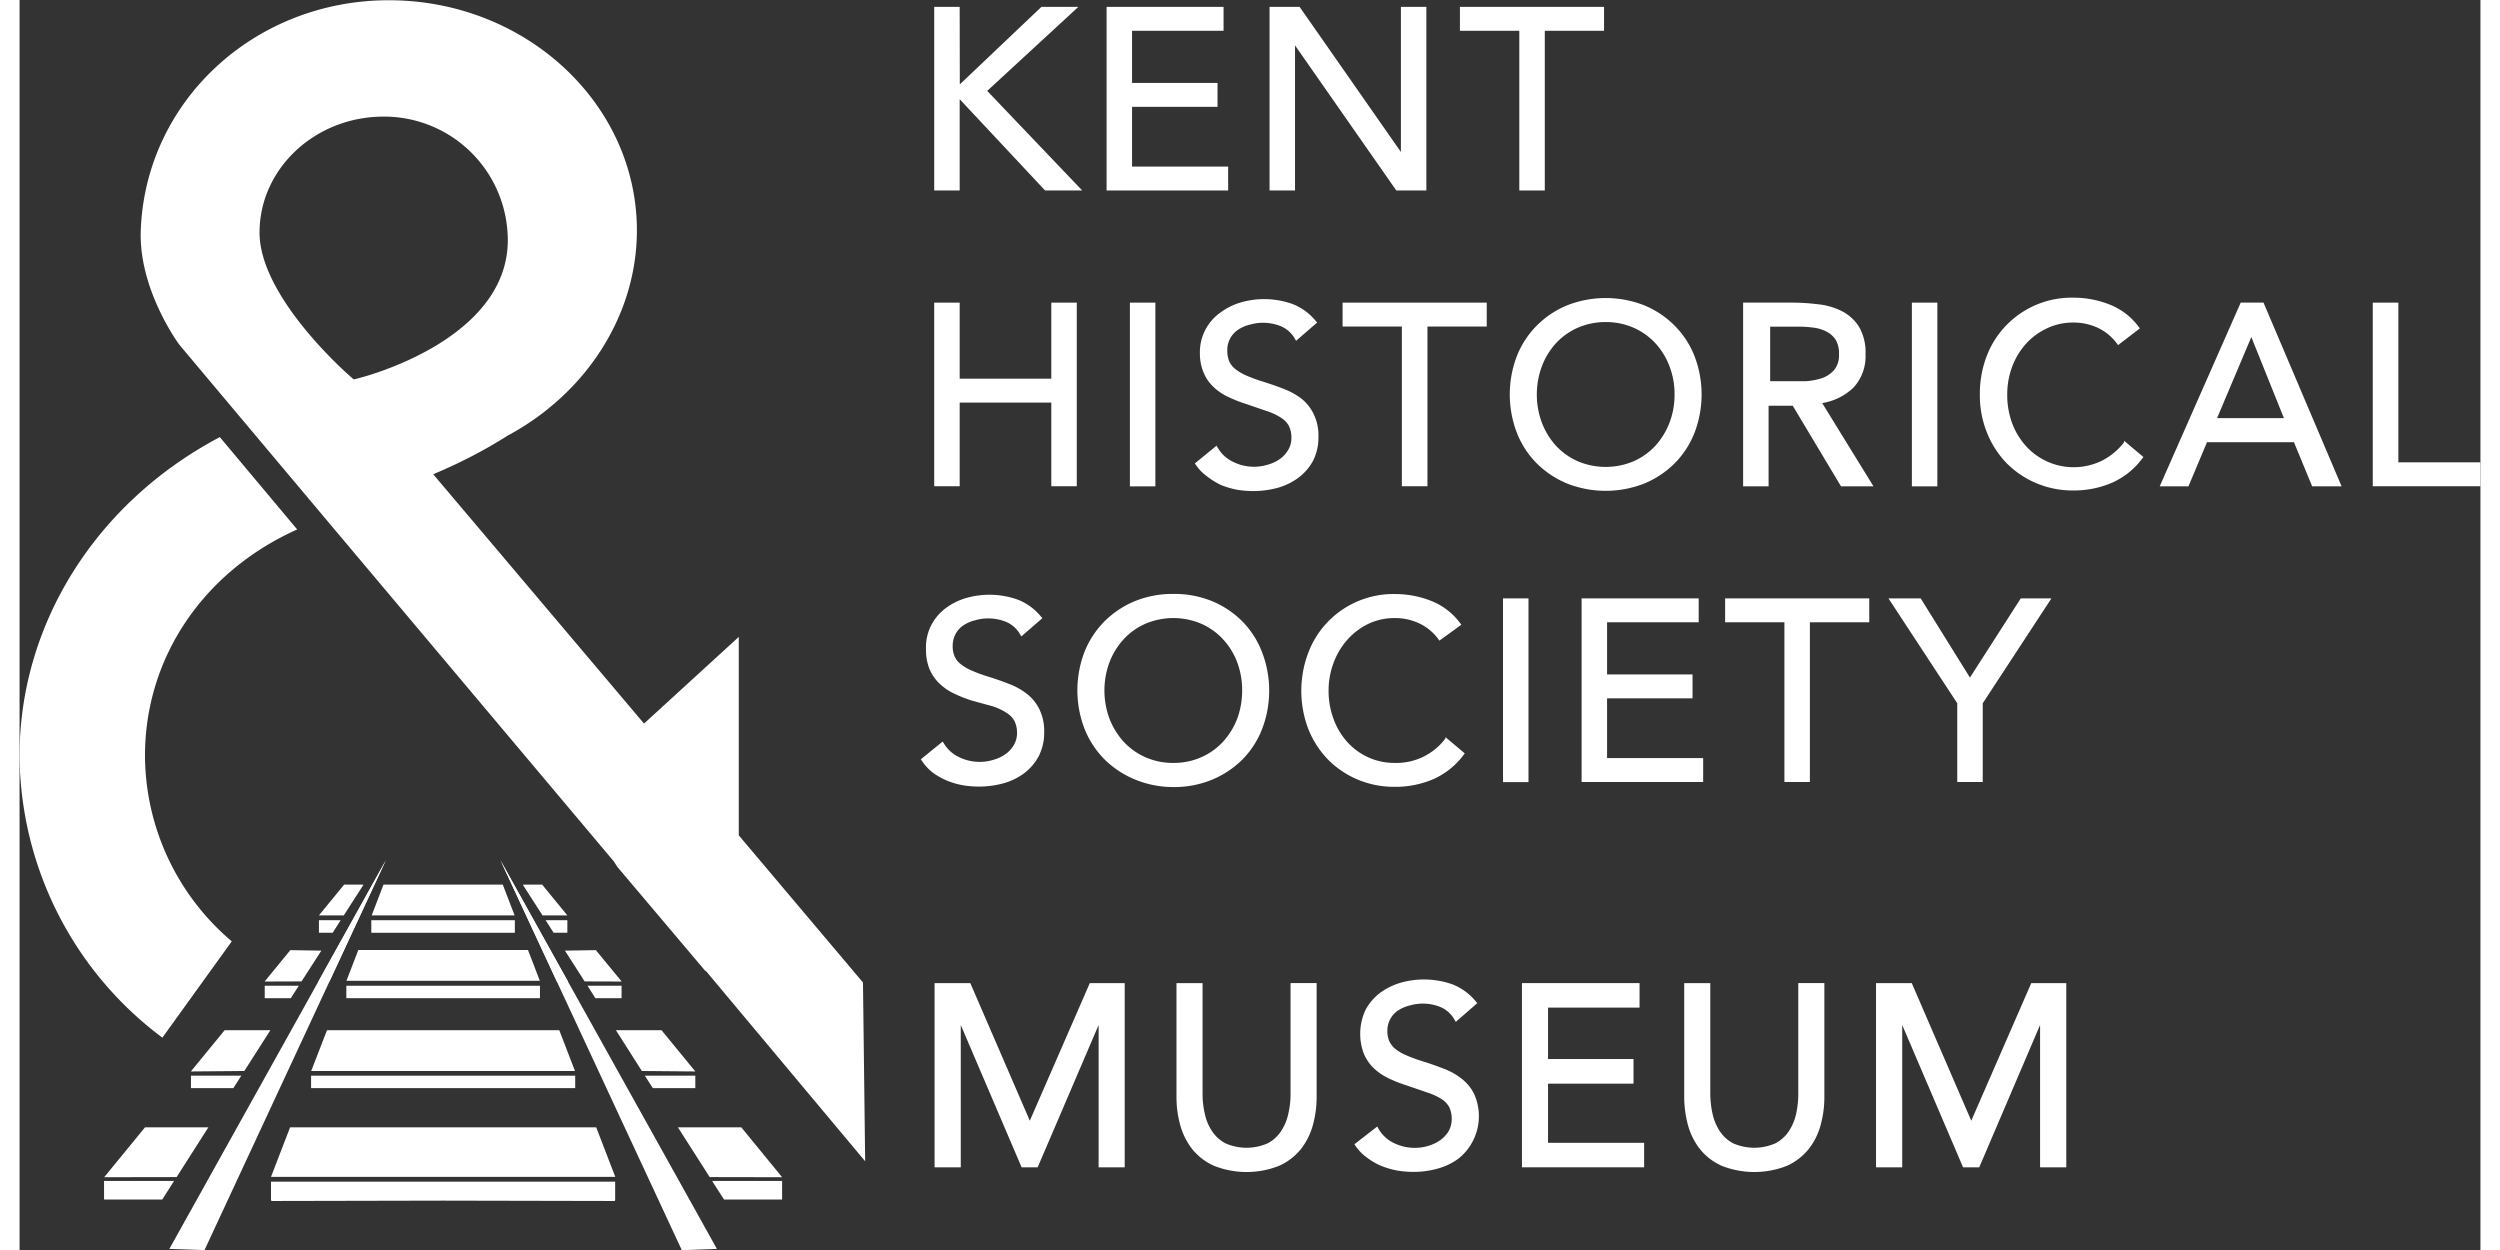 <?xml version="1.0" encoding="UTF-8"?>
<svg width="30px" height="15px" xmlns="http://www.w3.org/2000/svg" viewBox="0 0 203.86 103.55">
  <rect x="0" y="0" width="203.86" height="103.55" fill="#333333" stroke="none"/>
  <defs>
    <style>.cls-1,.cls-2,.cls-3{fill:#fff;}.cls-1,.cls-2{stroke:#fff;stroke-miterlimit:10;}.cls-1{stroke-width:1.58px;}.cls-2{stroke-width:1.37px;}</style>
  </defs>
  <title>KSH_stacked_white</title>
  <g id="GLOBAL">
    <path class="cls-1" d="M72,122.22" transform="translate(-17.42 -15.8)"></path>
    <path class="cls-2" d="M50,87.58" transform="translate(-17.42 -15.8)"></path>
    <path class="cls-2" d="M60.51,87.59" transform="translate(-17.42 -15.8)"></path>
    <path class="cls-2" d="M69.79,118.88" transform="translate(-17.42 -15.8)"></path>
    <path class="cls-2" d="M54.79,87.58" transform="translate(-17.42 -15.8)"></path>
    <path class="cls-3" d="M74.25,96.2l0,.06L66.93,87.6l-.28-.44L42.41,58.35h0l-11.76-14c-.31-.43-3.35-4.74-3.19-9.43.37-10.71,9.4-19.1,20.55-19.1,11.33,0,20.55,8.56,20.55,19.07,0,6.93-4.11,13.45-10.71,17a40,40,0,0,1-5.16,2.76l-1,.44L69.15,75.74,77,68.56V85L87.29,97.19,87.47,112ZM47.57,25.46c-5.66,0-10.27,4.31-10.27,9.61s7.17,11.6,7.47,11.87l.33.29.41-.1c.54-.14,13-3.36,12.33-12.12A10.24,10.24,0,0,0,47.57,25.46Z" transform="translate(-17.42 -15.8)"></path>
    <polyline class="cls-3" points="24.74 81.33 30.34 71.27 25.67 81.31"></polyline>
    <polygon class="cls-3" points="30.34 71.27 24.74 81.33 12.41 103.46 15.32 103.56 25.67 81.31 30.34 71.27"></polygon>
    <line class="cls-3" x1="24.38" y1="88.72" x2="24.16" y2="88.72"></line>
    <line class="cls-3" x1="11.82" y1="99.37" x2="11.57" y2="99.37"></line>
    <polygon class="cls-3" points="24.8 76.23 24.8 77.27 25.94 77.27 26.6 76.23 24.8 76.23"></polygon>
    <polygon class="cls-3" points="20.31 81.66 20.31 82.69 22.47 82.69 23.13 81.66 20.31 81.66"></polygon>
    <polygon class="cls-3" points="14.2 89.11 14.2 90.14 17.71 90.14 18.37 89.11 14.2 89.11"></polygon>
    <polygon class="cls-3" points="12.56 97.83 7 97.83 7 99.37 11.57 99.37 11.82 99.37 12.8 97.83 12.56 97.83"></polygon>
    <polygon class="cls-3" points="28.24 73.28 27.15 73.28 26.89 73.28 24.8 75.83 25.06 75.83 26.62 75.83 26.86 75.83 28.49 73.29 28.24 73.28"></polygon>
    <polygon class="cls-3" points="22.43 78.71 20.3 81.31 23.36 81.3 25 78.75 22.43 78.71"></polygon>
    <polygon class="cls-3" points="16.99 85.34 14.19 88.76 18.62 88.72 20.78 85.34 16.99 85.34"></polygon>
    <polygon class="cls-3" points="15.39 93.39 10.66 93.39 10.39 93.39 7.01 97.52 7.28 97.52 12.76 97.51 13.01 97.51 15.64 93.39 15.39 93.39"></polygon>
    <path class="cls-2" d="M55,87.58" transform="translate(-17.42 -15.8)"></path>
    <path class="cls-2" d="M44.51,87.59" transform="translate(-17.42 -15.8)"></path>
    <path class="cls-2" d="M50.23,87.58" transform="translate(-17.42 -15.8)"></path>
    <polyline class="cls-3" points="45.44 81.33 39.84 71.27 44.51 81.31"></polyline>
    <polygon class="cls-3" points="39.84 71.27 45.44 81.33 57.77 103.46 54.86 103.56 44.51 81.31 39.84 71.27"></polygon>
    <line class="cls-3" x1="45.79" y1="88.72" x2="46.01" y2="88.72"></line>
    <line class="cls-3" x1="58.36" y1="99.37" x2="58.6" y2="99.37"></line>
    <polygon class="cls-3" points="45.38 76.23 45.38 77.27 44.24 77.27 43.58 76.23 45.38 76.23"></polygon>
    <polygon class="cls-3" points="49.87 81.66 49.87 82.69 47.7 82.69 47.05 81.66 49.87 81.66"></polygon>
    <polygon class="cls-3" points="55.98 89.11 55.98 90.14 52.46 90.14 51.8 89.11 55.98 89.11"></polygon>
    <polygon class="cls-3" points="57.62 97.83 63.17 97.83 63.17 99.37 58.6 99.37 58.36 99.37 57.37 97.83 57.62 97.83"></polygon>
    <line class="cls-3" x1="62.9" y1="97.52" x2="63.17" y2="97.52"></line>
    <polygon class="cls-3" points="41.94 73.28 43.03 73.28 43.29 73.28 45.38 75.83 45.12 75.83 43.56 75.83 43.32 75.83 41.69 73.29 41.94 73.28"></polygon>
    <polygon class="cls-3" points="47.74 78.71 49.88 81.31 46.81 81.3 45.18 78.75 47.74 78.71"></polygon>
    <polygon class="cls-3" points="53.18 85.34 55.98 88.76 51.55 88.72 49.4 85.34 53.18 85.34"></polygon>
    <polygon class="cls-3" points="54.78 93.39 59.52 93.39 59.79 93.39 63.17 97.52 62.9 97.52 57.41 97.51 57.17 97.51 54.54 93.39 54.78 93.39"></polygon>
    <polygon class="cls-3" points="40.97 77.27 41.03 77.27 41.03 76.23 40.97 76.23 29.21 76.23 29.14 76.23 29.14 77.27 29.21 77.27 40.97 77.27"></polygon>
    <polygon class="cls-3" points="43.07 82.69 43.11 82.69 43.11 81.66 43.07 81.66 27.11 81.66 27.07 81.66 27.07 82.69 27.11 82.69 43.07 82.69"></polygon>
    <polygon class="cls-3" points="20.86 97.89 20.83 97.89 20.83 99.43 20.86 99.43 20.86 99.49 35.09 99.46 49.32 99.49 49.32 99.43 49.34 99.43 49.34 97.89 49.32 97.89 20.86 97.89"></polygon>
    <polygon class="cls-3" points="21.05 97.49 49.13 97.49 49.31 97.49 49.35 97.49 47.77 93.39 47.74 93.39 22.44 93.39 22.41 93.39 20.83 97.49 20.87 97.49 21.05 97.49"></polygon>
    <polygon class="cls-3" points="29.39 75.83 40.79 75.83 41 75.83 41.01 75.83 40.03 73.28 40.02 73.28 39.8 73.28 30.37 73.28 30.16 73.28 30.15 73.28 29.17 75.83 29.18 75.83 29.39 75.83"></polygon>
    <polygon class="cls-3" points="43.08 81.25 43.1 81.25 42.12 78.7 42.1 78.7 28.08 78.7 28.06 78.7 27.08 81.25 27.1 81.25 43.08 81.25"></polygon>
    <polygon class="cls-3" points="45.94 88.72 46.01 88.72 44.71 85.34 44.65 85.34 25.53 85.34 25.47 85.34 24.16 88.72 24.23 88.72 45.94 88.72"></polygon>
    <polygon class="cls-3" points="45.94 90.14 46.03 90.14 46.03 89.11 45.94 89.11 24.23 89.11 24.15 89.11 24.15 90.14 24.23 90.14 45.94 90.14"></polygon>
    <path class="cls-3" d="M29.25,101.76A29.39,29.39,0,0,1,17.42,78.41c0-10.92,6.35-21,16.59-26.4l6.41,7.65C32.63,63.15,27.81,70.3,27.81,78.41A20.26,20.26,0,0,0,35,93.78Z" transform="translate(-17.42 -15.8)"></path>
    <polygon class="cls-3" points="77.88 8.22 84.91 15.73 84.96 15.78 88.03 15.78 80.16 7.53 87.71 0.57 84.65 0.57 77.89 6.99 77.88 0.57 75.77 0.57 75.77 15.78 77.88 15.78 77.88 8.22"></polygon>
    <polygon class="cls-3" points="100.12 13.8 92.16 13.8 92.16 8.85 99.24 8.85 99.24 6.87 92.16 6.87 92.16 2.55 99.74 2.55 99.74 0.57 90.05 0.57 90.05 15.78 100.12 15.78 100.12 13.8"></polygon>
    <polygon class="cls-3" points="105.66 3.76 114.05 15.78 116.54 15.78 116.54 0.57 114.43 0.57 114.43 12.59 106.04 0.57 103.55 0.57 103.55 15.78 105.66 15.78 105.66 3.76"></polygon>
    <polygon class="cls-3" points="124.24 15.78 126.35 15.78 126.35 2.55 131.26 2.55 131.26 0.57 119.32 0.57 119.32 2.55 124.24 2.55 124.24 15.78"></polygon>
    <polygon class="cls-3" points="85.47 31.37 77.88 31.37 77.88 25.07 75.77 25.07 75.77 40.28 77.88 40.28 77.88 33.35 85.47 33.35 85.47 40.28 87.58 40.28 87.58 25.07 85.47 25.07 85.47 31.37"></polygon>
    <rect class="cls-3" x="91.98" y="25.07" width="2.11" height="15.22"></rect>
    <path class="cls-3" d="M124.56,54a4.3,4.3,0,0,0,.46-2,4.1,4.1,0,0,0-.39-1.89,3.66,3.66,0,0,0-1-1.27,5.71,5.71,0,0,0-1.48-.82c-.53-.21-1.1-.41-1.68-.59a13.88,13.88,0,0,1-1.47-.54,4.2,4.2,0,0,1-.92-.56,1.77,1.77,0,0,1-.47-.64,2.37,2.37,0,0,1-.14-.83,2,2,0,0,1,.92-1.76,3,3,0,0,1,1-.42,3.94,3.94,0,0,1,2.58.17,2.43,2.43,0,0,1,1.09,1l.11.18,1.74-1.51-.12-.14a4.7,4.7,0,0,0-1.93-1.4,7,7,0,0,0-4.3-.12,5.35,5.35,0,0,0-1.67.84A4,4,0,0,0,115.2,45a4.12,4.12,0,0,0,.3,1.65,3.44,3.44,0,0,0,.81,1.19,4.55,4.55,0,0,0,1.21.83,11.28,11.28,0,0,0,1.49.59l1.72.59a4.82,4.82,0,0,1,1.18.55,1.86,1.86,0,0,1,.66.68,2.21,2.21,0,0,1,.21,1,1.92,1.92,0,0,1-.27,1,2.45,2.45,0,0,1-.71.76,3.27,3.27,0,0,1-1,.46,3.88,3.88,0,0,1-2.85-.24,2.88,2.88,0,0,1-1.27-1.17l-.1-.17-1.8,1.47.09.13a3.94,3.94,0,0,0,1,1A5.74,5.74,0,0,0,117,56a7,7,0,0,0,1.28.37,8.52,8.52,0,0,0,1.33.11,7.78,7.78,0,0,0,2-.26,5.24,5.24,0,0,0,1.73-.83A4.37,4.37,0,0,0,124.56,54Z" transform="translate(-17.42 -15.8)"></path>
    <polygon class="cls-3" points="109.6 27.05 114.51 27.05 114.51 40.28 116.63 40.28 116.63 27.05 121.54 27.05 121.54 25.07 109.6 25.07 109.6 27.05"></polygon>
    <path class="cls-3" d="M152,55.86a7.74,7.74,0,0,0,2.51-1.66,7.46,7.46,0,0,0,1.66-2.54,8.89,8.89,0,0,0,0-6.37,7.42,7.42,0,0,0-1.66-2.53A7.61,7.61,0,0,0,152,41.09a8.75,8.75,0,0,0-6.37,0,7.61,7.61,0,0,0-2.51,1.67,7.42,7.42,0,0,0-1.66,2.53,8.89,8.89,0,0,0,0,6.37,7.46,7.46,0,0,0,1.66,2.54,7.74,7.74,0,0,0,2.51,1.66,8.75,8.75,0,0,0,6.37,0Zm-3.18-13.38a5.68,5.68,0,0,1,2.31.47,5.52,5.52,0,0,1,1.8,1.28,5.88,5.88,0,0,1,1.17,1.91,6.44,6.44,0,0,1,.42,2.34,6.52,6.52,0,0,1-.42,2.34,6.1,6.1,0,0,1-1.17,1.91,5.52,5.52,0,0,1-1.8,1.28,5.94,5.94,0,0,1-4.63,0,5.52,5.52,0,0,1-1.8-1.28,6.1,6.1,0,0,1-1.17-1.91,6.73,6.73,0,0,1,0-4.68,5.88,5.88,0,0,1,1.17-1.91,5.52,5.52,0,0,1,1.8-1.28A5.69,5.69,0,0,1,148.83,42.48Z" transform="translate(-17.42 -15.8)"></path>
    <path class="cls-3" d="M169.34,47.91a3.82,3.82,0,0,0,1-2.77,4.21,4.21,0,0,0-.55-2.29,3.65,3.65,0,0,0-1.44-1.29,5.67,5.67,0,0,0-2-.56,17.12,17.12,0,0,0-2.15-.13h-4V56.09h2.11V49.41h2l4,6.68H171l-4.25-6.9A4.83,4.83,0,0,0,169.34,47.91Zm-1.2-2.77a1.91,1.91,0,0,1-.39,1.3,2.36,2.36,0,0,1-1,.68,5.44,5.44,0,0,1-1.4.26c-.51,0-1,0-1.51,0h-1.4V42.86h2.3a9,9,0,0,1,1.27.08,3.15,3.15,0,0,1,1.1.33,2,2,0,0,1,.76.68A2.16,2.16,0,0,1,168.14,45.14Z" transform="translate(-17.42 -15.8)"></path>
    <rect class="cls-3" x="156.76" y="25.07" width="2.11" height="15.22"></rect>
    <path class="cls-3" d="M191.74,52.46a5.37,5.37,0,0,1-1.81,1.5,5.33,5.33,0,0,1-6.31-1.22,5.94,5.94,0,0,1-1.14-1.9,6.72,6.72,0,0,1-.4-2.36,6.48,6.48,0,0,1,.4-2.28,6,6,0,0,1,1.15-1.92A5.53,5.53,0,0,1,185.37,43a5,5,0,0,1,2.2-.48,4.75,4.75,0,0,1,2,.43,4.23,4.23,0,0,1,1.59,1.3l.1.14L193.07,43l-.11-.14a5.51,5.51,0,0,0-2.42-1.84,8.08,8.08,0,0,0-3-.56,7.52,7.52,0,0,0-7.17,4.86,8.74,8.74,0,0,0-.56,3.13,8.31,8.31,0,0,0,.59,3.19,7.75,7.75,0,0,0,1.63,2.53,7.63,7.63,0,0,0,2.46,1.66,7.75,7.75,0,0,0,3,.6,8,8,0,0,0,3.27-.64,6.31,6.31,0,0,0,2.5-2l.1-.13-1.59-1.34Z" transform="translate(-17.42 -15.8)"></path>
    <path class="cls-3" d="M201.42,40.87l-6.71,15.22h2.38l1.54-3.66h7.2l1.51,3.66h2.44l-6.47-15.22ZM205,50.44h-5.54l2.84-6.72Z" transform="translate(-17.42 -15.8)"></path>
    <polygon class="cls-3" points="197.06 38.3 197.06 25.07 194.94 25.07 194.94 40.28 203.86 40.28 203.86 38.3 197.06 38.3"></polygon>
    <path class="cls-3" d="M100.87,73.28a5.65,5.65,0,0,0-1.47-.82c-.54-.21-1.1-.41-1.68-.59a13.1,13.1,0,0,1-1.47-.54,4,4,0,0,1-.92-.56,1.66,1.66,0,0,1-.47-.64,2.16,2.16,0,0,1-.14-.83,2.09,2.09,0,0,1,.25-1,2,2,0,0,1,.66-.71,3.14,3.14,0,0,1,1-.42,3.91,3.91,0,0,1,2.57.17,2.4,2.4,0,0,1,1.1,1l.11.18,1.74-1.51-.12-.14a4.7,4.7,0,0,0-1.93-1.4,7,7,0,0,0-4.3-.12,5.35,5.35,0,0,0-1.67.84,4.17,4.17,0,0,0-1.18,1.39,4,4,0,0,0-.44,2,4.31,4.31,0,0,0,.29,1.65,3.61,3.61,0,0,0,.82,1.19,4.55,4.55,0,0,0,1.21.83,10.76,10.76,0,0,0,1.49.59L98,74.3a4.82,4.82,0,0,1,1.18.55,1.86,1.86,0,0,1,.66.68,2.21,2.21,0,0,1,.21,1,1.92,1.92,0,0,1-.27,1,2.45,2.45,0,0,1-.71.76,3.22,3.22,0,0,1-1,.46,3.86,3.86,0,0,1-2.84-.24A2.88,2.88,0,0,1,94,77.4l-.11-.17L92.08,78.7l.09.13a4.08,4.08,0,0,0,.94,1,5.82,5.82,0,0,0,1.17.65,6.74,6.74,0,0,0,1.28.37,8.52,8.52,0,0,0,1.33.11,7.78,7.78,0,0,0,2-.26,5.24,5.24,0,0,0,1.73-.83,4.37,4.37,0,0,0,1.22-1.41,4.3,4.3,0,0,0,.46-2,4.1,4.1,0,0,0-.39-1.89A3.68,3.68,0,0,0,100.87,73.28Z" transform="translate(-17.42 -15.8)"></path>
    <path class="cls-3" d="M118.7,67.26a7.65,7.65,0,0,0-2.52-1.67A8.23,8.23,0,0,0,113,65a8.31,8.31,0,0,0-3.19.6,7.71,7.71,0,0,0-2.51,1.67,7.57,7.57,0,0,0-1.66,2.53,8.89,8.89,0,0,0,0,6.37,7.61,7.61,0,0,0,1.66,2.54,7.85,7.85,0,0,0,2.51,1.66A8.31,8.31,0,0,0,113,81a8.23,8.23,0,0,0,3.18-.6,7.79,7.79,0,0,0,2.52-1.66,7.44,7.44,0,0,0,1.65-2.54,8.89,8.89,0,0,0,0-6.37A7.4,7.4,0,0,0,118.7,67.26ZM113,79a5.61,5.61,0,0,1-2.31-.47,5.42,5.42,0,0,1-1.8-1.28,6.13,6.13,0,0,1-1.18-1.91,6.73,6.73,0,0,1,0-4.68,5.91,5.91,0,0,1,1.18-1.91,5.32,5.32,0,0,1,1.8-1.28,5.91,5.91,0,0,1,4.62,0,5.42,5.42,0,0,1,1.8,1.28,5.91,5.91,0,0,1,1.18,1.91A6.65,6.65,0,0,1,118.7,73a6.73,6.73,0,0,1-.41,2.34,6.13,6.13,0,0,1-1.18,1.91,5.42,5.42,0,0,1-1.8,1.28A5.61,5.61,0,0,1,113,79Z" transform="translate(-17.42 -15.8)"></path>
    <path class="cls-3" d="M135.52,77a5.06,5.06,0,0,1-4.17,2,5.19,5.19,0,0,1-2.22-.47,5.35,5.35,0,0,1-1.73-1.27,5.92,5.92,0,0,1-1.13-1.9,6.72,6.72,0,0,1-.41-2.36,6.48,6.48,0,0,1,.41-2.28,6,6,0,0,1,1.14-1.92,5.65,5.65,0,0,1,1.74-1.32,5.06,5.06,0,0,1,2.2-.48,4.72,4.72,0,0,1,2,.43,4.16,4.16,0,0,1,1.59,1.3l.1.14,1.82-1.32-.11-.14a5.49,5.49,0,0,0-2.41-1.84,8.17,8.17,0,0,0-3-.56,7.56,7.56,0,0,0-5.56,2.32,7.51,7.51,0,0,0-1.6,2.54,8.9,8.9,0,0,0,0,6.32,7.75,7.75,0,0,0,1.63,2.53,7.63,7.63,0,0,0,2.46,1.66,7.79,7.79,0,0,0,3,.6,8,8,0,0,0,3.28-.64,6.28,6.28,0,0,0,2.49-2l.1-.13-1.59-1.34Z" transform="translate(-17.42 -15.8)"></path>
    <rect class="cls-3" x="122.89" y="49.57" width="2.11" height="15.22"></rect>
    <polygon class="cls-3" points="131.51 57.85 138.59 57.85 138.59 55.87 131.51 55.87 131.51 51.55 139.1 51.55 139.1 49.57 129.4 49.57 129.4 64.78 139.47 64.78 139.47 62.8 131.51 62.8 131.51 57.85"></polygon>
    <polygon class="cls-3" points="141.29 51.55 146.2 51.55 146.2 64.78 148.31 64.78 148.31 51.55 153.23 51.55 153.23 49.57 141.29 49.57 141.29 51.55"></polygon>
    <polygon class="cls-3" points="161.57 56.13 157.49 49.57 154.82 49.57 160.52 58.26 160.52 64.78 162.63 64.78 162.63 58.26 168.32 49.57 165.78 49.57 161.57 56.13"></polygon>
    <polygon class="cls-3" points="83.69 92.84 78.76 81.44 75.8 81.44 75.8 96.7 77.97 96.7 77.97 84.91 83.01 96.7 84.34 96.7 89.39 84.91 89.39 96.7 91.55 96.7 91.55 81.44 88.66 81.44 83.69 92.84"></polygon>
    <path class="cls-3" d="M122.71,106.38a7.26,7.26,0,0,1-.19,1.7,4.17,4.17,0,0,1-.6,1.43,3,3,0,0,1-1.1,1,4.35,4.35,0,0,1-3.51,0,3,3,0,0,1-1.1-1,4.06,4.06,0,0,1-.6-1.43,7.26,7.26,0,0,1-.19-1.7V97.24h-2.16v9.4a8.68,8.68,0,0,0,.31,2.36,5.65,5.65,0,0,0,1,2,4.85,4.85,0,0,0,1.81,1.38,7.32,7.32,0,0,0,5.37,0,4.85,4.85,0,0,0,1.81-1.38,5.65,5.65,0,0,0,1-2,8.68,8.68,0,0,0,.31-2.36v-9.4h-2.16Z" transform="translate(-17.42 -15.8)"></path>
    <path class="cls-3" d="M136.88,105.16a5.45,5.45,0,0,0-1.48-.83c-.54-.21-1.1-.41-1.68-.59a13.1,13.1,0,0,1-1.47-.54,3.73,3.73,0,0,1-.92-.56,1.82,1.82,0,0,1-.46-.63,2.21,2.21,0,0,1-.14-.81,2,2,0,0,1,.25-1,2,2,0,0,1,.66-.71,3.2,3.2,0,0,1,1-.41,3.85,3.85,0,0,1,2.55.17,2.41,2.41,0,0,1,1.09,1l.12.2,1.78-1.55-.13-.15a4.75,4.75,0,0,0-1.94-1.41,7.09,7.09,0,0,0-4.32-.12,5.52,5.52,0,0,0-1.68.84,4.35,4.35,0,0,0-1.19,1.4,4.68,4.68,0,0,0-.14,3.63,3.76,3.76,0,0,0,.82,1.2,4.78,4.78,0,0,0,1.22.83,10.76,10.76,0,0,0,1.49.59l1.72.59a5.44,5.44,0,0,1,1.18.54,1.85,1.85,0,0,1,.64.67,2.19,2.19,0,0,1,.21,1,2,2,0,0,1-.26,1,2.51,2.51,0,0,1-.7.75,3.55,3.55,0,0,1-1,.47,3.93,3.93,0,0,1-2.83-.24,2.89,2.89,0,0,1-1.26-1.16l-.12-.21L128,110.59l.1.15a3.94,3.94,0,0,0,1,1,5.18,5.18,0,0,0,1.17.66,6.84,6.84,0,0,0,1.29.37,8.52,8.52,0,0,0,1.33.11,7.44,7.44,0,0,0,2-.27,5.24,5.24,0,0,0,1.73-.83,4.5,4.5,0,0,0,1.3-5.35A3.59,3.59,0,0,0,136.88,105.16Z" transform="translate(-17.42 -15.8)"></path>
    <polygon class="cls-3" points="126.62 89.77 133.7 89.77 133.7 87.73 126.62 87.73 126.62 83.47 134.2 83.47 134.2 81.44 124.46 81.44 124.46 96.7 134.58 96.7 134.58 94.67 126.62 94.67 126.62 89.77"></polygon>
    <path class="cls-3" d="M164.77,106.38a7.84,7.84,0,0,1-.18,1.7,4.37,4.37,0,0,1-.6,1.43,3.08,3.08,0,0,1-1.11,1,4.35,4.35,0,0,1-3.51,0,3,3,0,0,1-1.1-1,4.25,4.25,0,0,1-.6-1.43,7.84,7.84,0,0,1-.19-1.7V97.24h-2.16v9.4a9.09,9.09,0,0,0,.31,2.36,5.65,5.65,0,0,0,1,2,4.85,4.85,0,0,0,1.81,1.38,7.35,7.35,0,0,0,5.38,0,4.9,4.9,0,0,0,1.8-1.38,5.49,5.49,0,0,0,1-2,8.68,8.68,0,0,0,.31-2.36v-9.4h-2.16Z" transform="translate(-17.42 -15.8)"></path>
    <polygon class="cls-3" points="166.65 81.44 161.68 92.84 156.75 81.44 153.79 81.44 153.79 96.7 155.96 96.7 155.96 84.91 161 96.7 162.34 96.7 167.38 84.91 167.38 96.7 169.55 96.7 169.55 81.44 166.65 81.44"></polygon>
  </g>
</svg>
